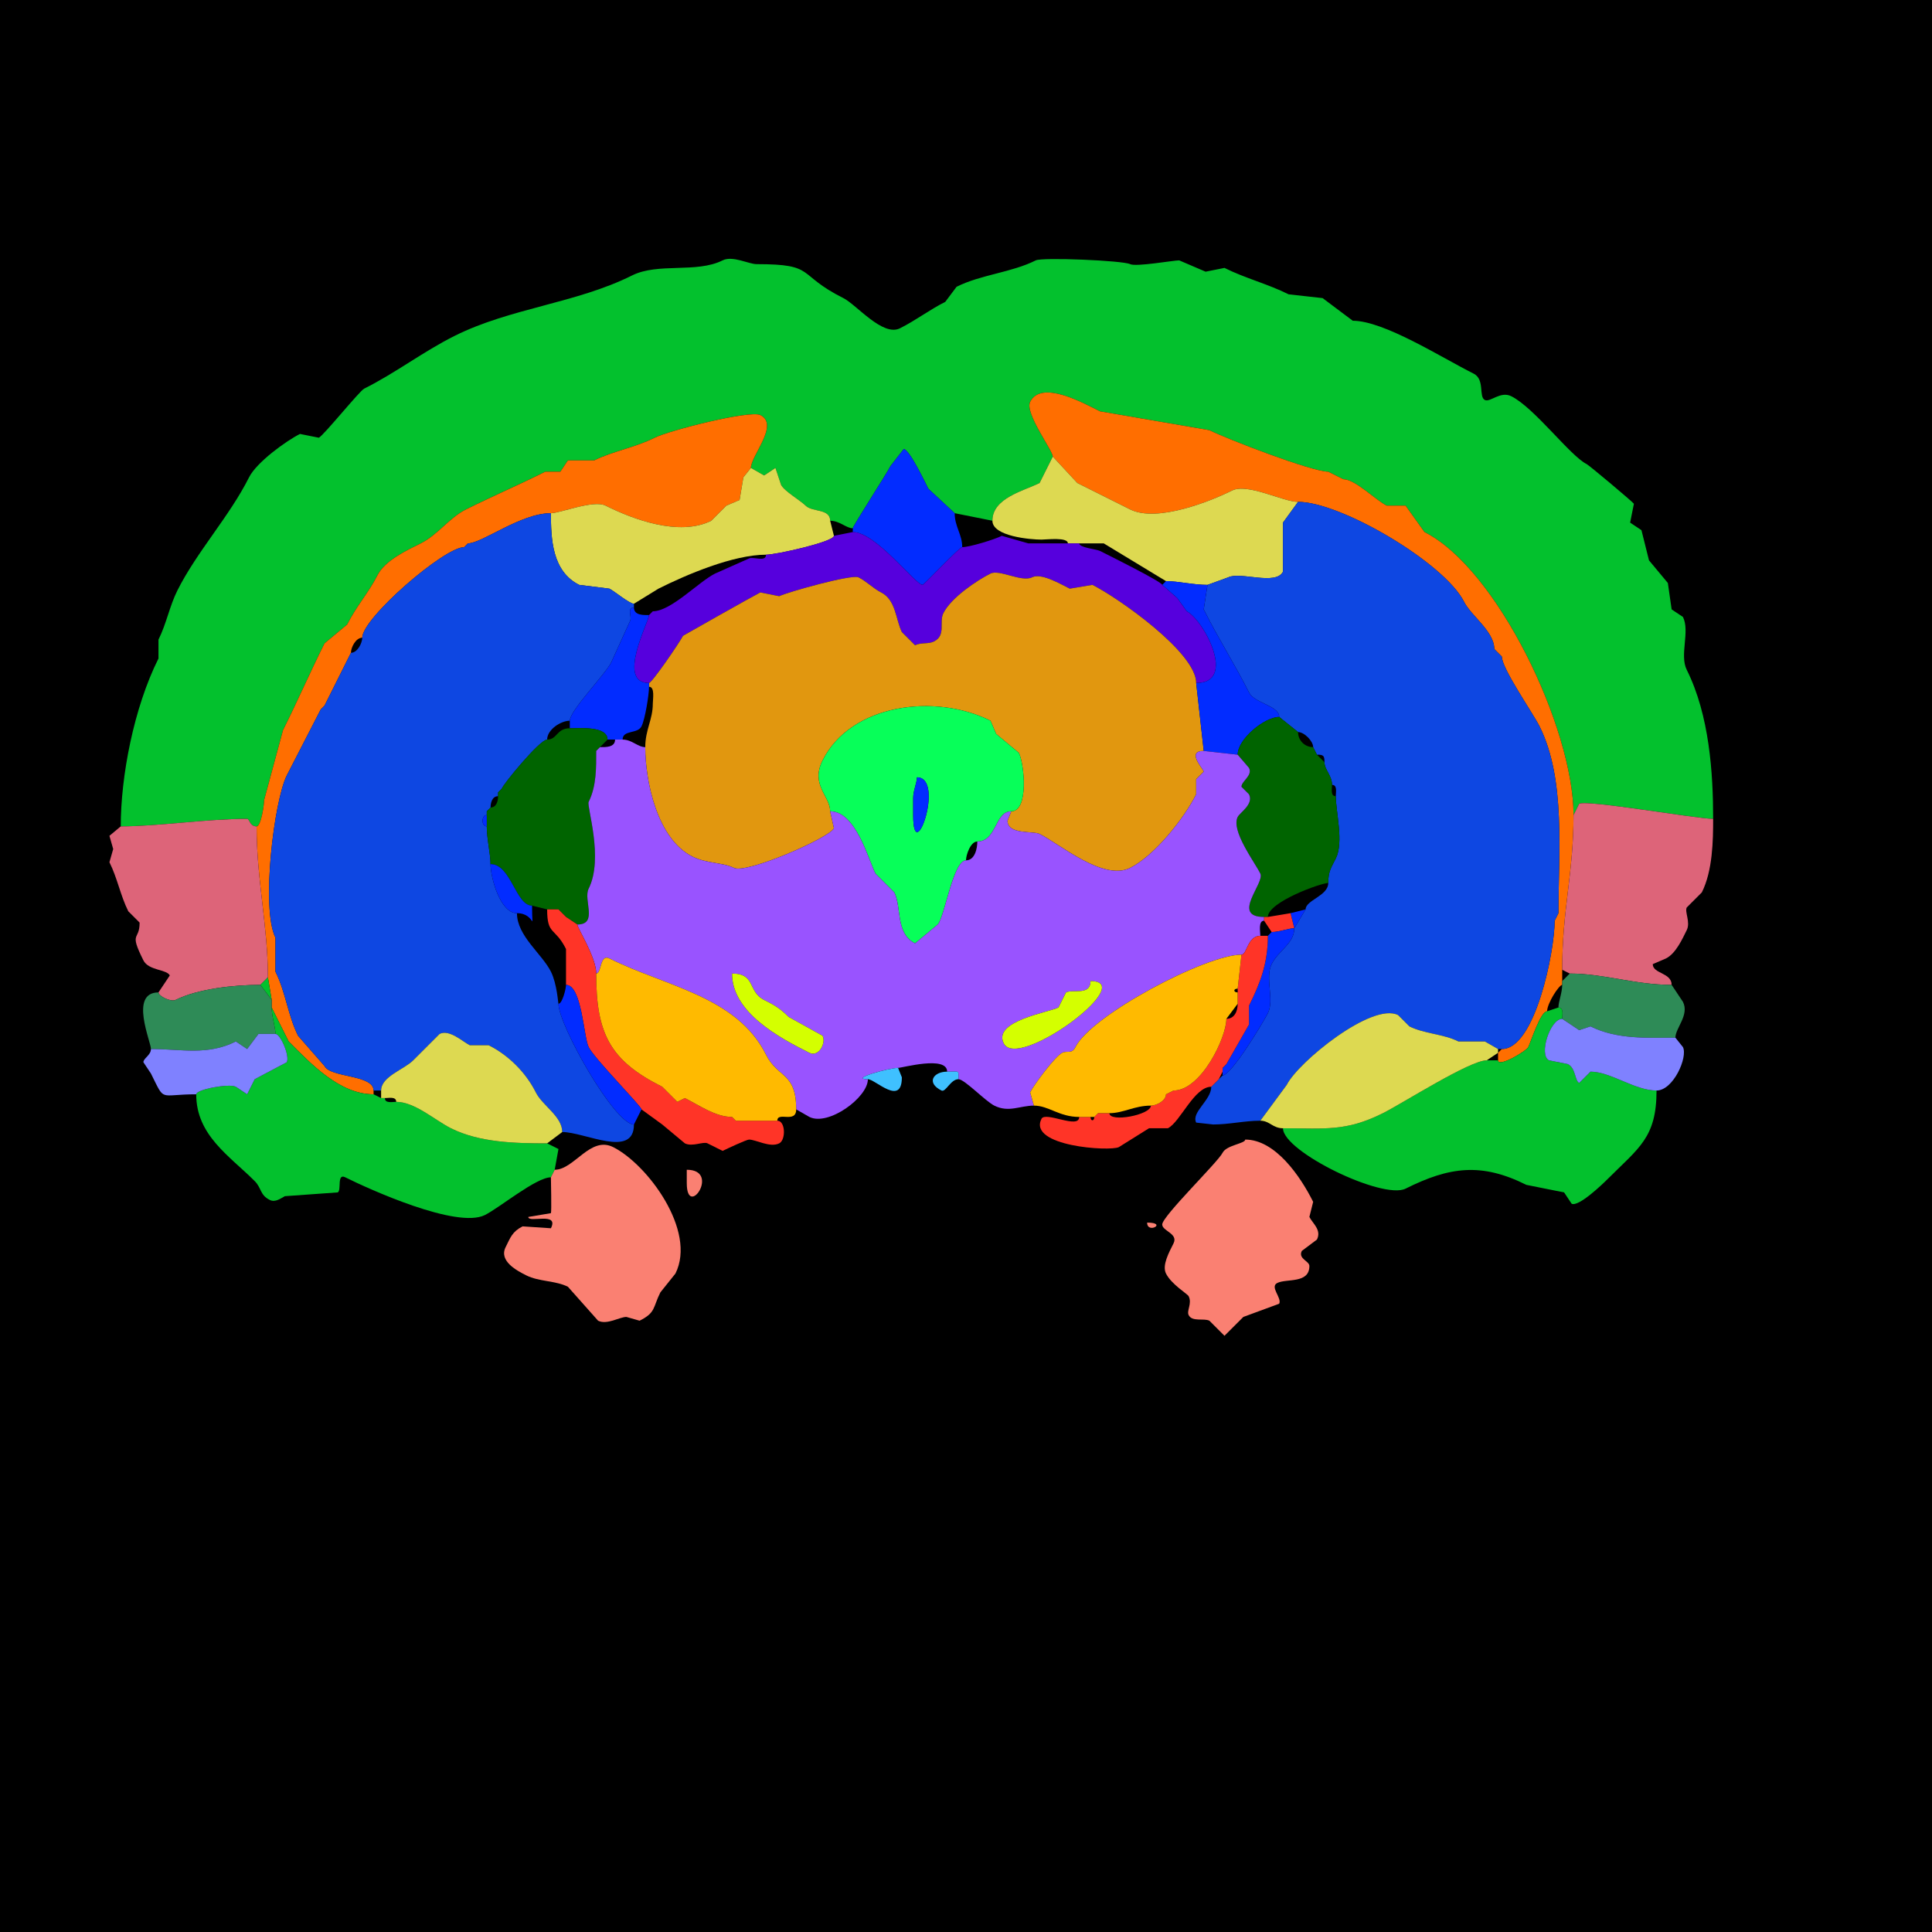 <svg xmlns="http://www.w3.org/2000/svg" xmlns:xlink="http://www.w3.org/1999/xlink" height="512" width="512">
<g>
<rect width="512" height="512" fill="#000000"  stroke-width="0" /> 
<path  fill="#03C12D" stroke-width="0" stroke="#03C12D" d = " M32 219 C41.845,219 54.707,217 65.5,217 66.13,217 66.188,219 68,219 69.175,219 70,213.296 70,212 70,212 75,193.5 75,193.5 78.805,185.889 82.264,177.972 86,170.5 86,170.5 92,165.5 92,165.5 94.389,160.721 97.834,156.833 100,152.5 102.03,148.441 108.11,145.695 111.5,144 115.999,141.75 119.069,137.215 123.5,135 130.439,131.531 137.503,128.499 144.5,125 144.5,125 148.5,125 148.5,125 148.5,125 150.5,122 150.5,122 150.5,122 157.5,122 157.5,122 162.358,119.571 168.22,118.64 173.5,116 177.385,114.058 198.758,108.629 201.5,110 206.62,112.56 199,120.728 199,124 199,124 202.5,126 202.5,126 202.5,126 205.5,124 205.5,124 205.5,124 207,128.5 207,128.5 207.819,130.138 212.181,132.681 213.5,134 215.268,135.768 220,134.733 220,138 222.518,138 224.286,140 226,140 226,139.427 234.958,125.583 236,123.5 236,123.5 239.5,119 239.5,119 240.975,119 245.384,128.267 246,129.5 246,129.5 253,136 253,136 253,136 263,138 263,138 263,131.966 271.313,130.093 275.5,128 275.5,128 279,121 279,121 279,119.385 271.508,109.484 273,106.5 275.943,100.615 286.922,106.711 291.5,109 291.5,109 320.5,114 320.5,114 325.186,116.343 347.632,125 352,125 352,125 356,127 356,127 359.128,127 364.6,132.55 367.5,134 367.5,134 372.5,134 372.5,134 372.5,134 377.5,141 377.5,141 396.765,150.632 417,193.004 417,216 417,216 418.5,213 418.5,213 420.711,211.894 449.622,217 454,217 454,204.884 453.012,189.524 447,177.5 445.051,173.602 447.911,167.322 446,163.5 446,163.5 443,161.5 443,161.5 443,161.5 442,154.5 442,154.5 442,154.5 437,148.5 437,148.5 437,148.5 435,140.5 435,140.5 435,140.5 432,138.5 432,138.5 432,138.5 433,133.5 433,133.5 432.797,133.093 421.201,123.35 420.5,123 416.069,120.785 406.67,108.085 400.5,105 397.613,103.557 394.903,106.702 393.5,106 391.791,105.146 393.593,100.547 390.5,99 381.981,94.74 366.77,85 358.5,85 358.5,85 350.5,79 350.5,79 350.5,79 341.5,78 341.5,78 335.913,75.207 330.064,73.782 324.5,71 324.5,71 319.5,72 319.5,72 319.5,72 312.5,69 312.5,69 310.946,69 301.031,70.766 299.5,70 297.561,69.031 276.218,68.141 274.5,69 267.981,72.26 260.005,72.748 253.5,76 253.5,76 250.5,80 250.5,80 246.372,82.064 242.714,84.893 238.5,87 233.923,89.288 226.994,80.747 223.5,79 210.865,72.683 216.482,70 200.5,70 198.447,70 194.144,67.678 191.5,69 184.529,72.485 174.426,69.537 167.5,73 152.756,80.372 135.239,81.631 120.5,89 112.116,93.192 104.882,98.809 96.5,103 95.271,103.614 85.832,115.334 84.5,116 84.5,116 79.5,115 79.5,115 75.838,116.831 67.995,122.511 66,126.5 60.874,136.751 52.1,146.3 47,156.5 44.944,160.611 44.099,165.303 42,169.5 42,169.5 42,174.5 42,174.5 35.43,187.64 32,205.75 32,219  Z"/>

<path  fill="#FF6E00" stroke-width="0" stroke="#FF6E00" d = " M397 279 L397,281 C397,283.004 404.467,278.566 405,277.5 405.75,275.999 408.255,268 410,268 410,265.882 413.173,261 414,261 414,261 414,260 414,260 414,260 414,257 414,257 414,240.964 417,231.576 417,216 417,193.004 396.765,150.632 377.5,141 377.5,141 372.5,134 372.5,134 372.5,134 367.5,134 367.5,134 364.6,132.55 359.128,127 356,127 356,127 352,125 352,125 347.632,125 325.186,116.343 320.5,114 320.5,114 291.5,109 291.5,109 286.922,106.711 275.943,100.615 273,106.5 271.508,109.484 279,119.385 279,121 279,121 285.5,128 285.5,128 290.176,130.338 294.906,132.703 299.5,135 306.677,138.588 321.093,132.703 326.5,130 330.616,127.942 340.045,133 344,133 355.38,133 382.874,149.249 388,159.5 389.828,163.156 396,167.323 396,172 396,172 398,174 398,174 398,177.179 406.221,188.943 408,192.5 414.994,206.488 413,226.13 413,242 413,242 412,244 412,244 412,252.159 406.817,278 398,278 398,278 397,279 397,279  Z"/>

<path  fill="#FF6E00" stroke-width="0" stroke="#FF6E00" d = " M99 289 L99,290 C90.016,290 82.464,281.964 76.5,276 76.5,276 72,267 72,267 72,267 72,265 72,265 72,265 71,259 71,259 71,245.528 68,233.035 68,219 69.175,219 70,213.296 70,212 70,212 75,193.5 75,193.5 78.805,185.889 82.264,177.972 86,170.5 86,170.5 92,165.5 92,165.5 94.389,160.721 97.834,156.833 100,152.5 102.03,148.441 108.11,145.695 111.5,144 115.999,141.75 119.069,137.215 123.5,135 130.439,131.531 137.503,128.499 144.5,125 144.5,125 148.5,125 148.5,125 148.5,125 150.5,122 150.5,122 150.5,122 157.5,122 157.5,122 162.358,119.571 168.22,118.64 173.5,116 177.385,114.058 198.758,108.629 201.5,110 206.62,112.56 199,120.728 199,124 199,124 197,126.5 197,126.5 197,126.5 196,132.5 196,132.5 196,132.5 192.5,134 192.5,134 192.5,134 188.5,138 188.5,138 179.919,142.29 167.536,137.518 160.5,134 157.267,132.384 148.487,136 146,136 137.985,136 127.768,144 124,144 124,144 123,145 123,145 117.741,145 96,163.788 96,169 94.288,169 93,171.571 93,173 93,173 86,187 86,187 86,187 85,188 85,188 85,188 76,205.5 76,205.5 72.629,212.242 69.123,240.747 73,248.5 73,248.5 73,257.5 73,257.5 75.717,262.935 76.276,269.053 79,274.5 79,274.5 86,282.5 86,282.5 87.579,285.658 99,284.739 99,289  Z"/>

<path  fill="#022CFF" stroke-width="0" stroke="#022CFF" d = " M226 141 C232.128,141 242.565,155 244.5,155 244.835,155 254.26,145 255,145 255,141.636 253,139.544 253,136 253,136 246,129.5 246,129.5 245.384,128.267 240.975,119 239.5,119 239.5,119 236,123.5 236,123.5 234.958,125.583 226,139.427 226,140 226,140 226,141 226,141  Z"/>

<path  fill="#DDD951" stroke-width="0" stroke="#DDD951" d = " M309 154 C312.249,154 316.194,155 320,155 320,155 325.5,153 325.5,153 328.669,151.415 338.124,155.251 340,151.5 340,151.5 340,138.5 340,138.5 340,138.5 344,133 344,133 340.045,133 330.616,127.942 326.5,130 321.093,132.703 306.677,138.588 299.5,135 294.906,132.703 290.176,130.338 285.5,128 285.5,128 279,121 279,121 279,121 275.5,128 275.5,128 271.313,130.093 263,131.966 263,138 263,142.16 273.159,143 276,143 277.406,143 283,142.286 283,144 283,144 286,144 286,144 286,144 292.5,144 292.5,144 292.5,144 309,154 309,154  Z"/>

<path  fill="#DDD951" stroke-width="0" stroke="#DDD951" d = " M203 147 C194.279,147 181.899,152.3 174.5,156 L168,160 C166.814,160 162.808,156.654 161.5,156 161.5,156 153.5,155 153.5,155 146.295,151.397 146,142.789 146,136 148.487,136 157.267,132.384 160.5,134 167.536,137.518 179.919,142.29 188.5,138 188.5,138 192.5,134 192.5,134 192.5,134 196,132.5 196,132.5 196,132.5 197,126.5 197,126.5 197,126.5 199,124 199,124 199,124 202.5,126 202.5,126 202.5,126 205.5,124 205.5,124 205.5,124 207,128.5 207,128.5 207.819,130.138 212.181,132.681 213.5,134 215.268,135.768 220,134.733 220,138 220,138 221,142 221,142 221,143.567 205.752,147 203,147  Z"/>

<path  fill="#0E47E2" stroke-width="0" stroke="#0E47E2" d = " M321 288 C321,291.576 315.629,294.758 317,297.5 L321.5,298 C325.728,298 329.826,297 334,297 334,297 341,287.5 341,287.5 344.019,281.462 363.575,265.538 370.5,269 370.5,269 373.5,272 373.5,272 377.489,273.995 382.45,273.975 386.5,276 386.5,276 393.5,276 393.5,276 393.5,276 397,278 397,278 397,278 398,278 398,278 406.817,278 412,252.159 412,244 412,244 413,242 413,242 413,226.13 414.994,206.488 408,192.5 406.221,188.943 398,177.179 398,174 398,174 396,172 396,172 396,167.323 389.828,163.156 388,159.5 382.874,149.249 355.38,133 344,133 344,133 340,138.5 340,138.5 340,138.5 340,151.5 340,151.5 338.124,155.251 328.669,151.415 325.5,153 325.5,153 320,155 320,155 320,155 319,161.5 319,161.5 322.823,169.146 327.554,176.608 331,183.5 332.444,186.388 339,186.974 339,190 339,190 344,194 344,194 345.621,194 348,196.379 348,198 348,198 349,200 349,200 350.747,200 351,200.253 351,202 351,203.974 353,205.517 353,208 354.473,208 354,209.952 354,211 354,215.137 356.155,223.191 354,227.5 352.765,229.971 352,230.933 352,234 352,237.436 346,238.535 346,241 346,241 343,246 343,246 343,250.043 338.807,251.887 337,255.5 335.168,259.164 337.787,264.926 336,268.5 334.846,270.808 326.315,285 324,285 324,285 323,286 323,286 323,286 321,288 321,288  Z"/>

<path  fill="#0E47E2" stroke-width="0" stroke="#0E47E2" d = " M168 298 C168,307.092 155,300 149,300 149,295.846 143.761,293.022 142,289.5 139.37,284.241 134.767,279.633 129.5,277 129.5,277 124.5,277 124.5,277 122.6,276.05 119.093,272.703 116.5,274 116.5,274 109.5,281 109.5,281 107.035,283.465 101,285.281 101,289 101,289 99,289 99,289 99,284.739 87.579,285.658 86,282.5 86,282.5 79,274.5 79,274.5 76.276,269.053 75.717,262.935 73,257.5 73,257.5 73,248.5 73,248.5 69.123,240.747 72.629,212.242 76,205.5 76,205.5 85,188 85,188 85,188 86,187 86,187 86,187 93,173 93,173 94.712,173 96,170.429 96,169 96,163.788 117.741,145 123,145 123,145 124,144 124,144 127.768,144 137.985,136 146,136 146,142.789 146.295,151.397 153.5,155 153.5,155 161.5,156 161.5,156 162.808,156.654 166.814,160 168,160 168,160 168,161 168,161 166.049,161 167.523,163.454 167,164.5 167,164.5 162,175.5 162,175.5 160.339,178.821 151,188.285 151,191 148.673,191 145,193.305 145,196 143.001,196 133,208.258 133,209 133,209 132,210 132,210 132,210 132,211 132,211 130.423,211 130,212.762 130,214 130,214 129,215 129,215 129,215 129,216 129,216 127.514,216 127.514,219 129,219 129,222.325 130,226.31 130,229 130,232.55 132.544,242 137,242 137,248.022 143.633,252.767 146,257.5 147.638,260.776 147.911,266 148,266 148,271.571 162.846,298 168,298  Z"/>

<path  fill="#5600DD" stroke-width="0" stroke="#5600DD" d = " M172 181 C172.75,181 180.119,170.262 181,168.5 181.03,168.441 199.665,157.918 201.5,157 L206.5,158 C208.664,156.918 225.766,152.133 227.5,153 229.674,154.087 231.433,155.966 233.5,157 237.448,158.974 237.375,164.25 239,167.5 L242.5,171 C244.064,170.218 246.038,170.731 247.5,170 250.797,168.351 248.798,164.904 250,162.5 252.056,158.388 258.887,153.806 262.5,152 264.855,150.823 270.763,154.368 273.5,153 275.911,151.795 280.755,154.627 283.5,156 L289.5,155 C296.321,158.411 317,172.92 317,181 327.946,181 318.937,164.219 314.5,162 314.5,162 312,158.5 312,158.5 312,158.5 308,155 308,155 308,154.217 293.645,147.072 291.5,146 290.516,145.508 286,145.149 286,144 286,144 283,144 283,144 283,144 272.5,144 272.5,144 272.5,144 265.5,142 265.5,142 263.512,142.994 256.938,145 255,145 254.26,145 244.835,155 244.5,155 242.565,155 232.128,141 226,141 226,141 221,142 221,142 221,143.567 205.752,147 203,147 203,149.064 199.647,147.426 198.5,148 198.5,148 189.5,152 189.5,152 185.136,154.182 177.828,162 173,162 173,162 172,163 172,163 172,164.687 163.257,181 172,181  Z"/>

<path  fill="#E1970F" stroke-width="0" stroke="#E1970F" d = " M220 215 C220,210.926 214.728,208.045 218,201.5 225.477,186.545 247.782,183.641 262.5,191 L264,194.5 L270,199.5 C271.477,202.454 272.683,215 268,215 268,215 267,217.5 267,217.5 267,221.253 273.819,220.159 275.5,221 280.885,223.693 292.372,233.564 299.5,230 305.949,226.775 313.807,216.886 317,210.5 317,210.5 317,206.5 317,206.5 317,206.5 319,204.5 319,204.5 319,203.846 314.219,199 319,199 319,199 317,181 317,181 317,172.92 296.321,158.411 289.5,155 289.5,155 283.5,156 283.5,156 280.755,154.627 275.911,151.795 273.5,153 270.763,154.368 264.855,150.823 262.5,152 258.887,153.806 252.056,158.388 250,162.5 248.798,164.904 250.797,168.351 247.5,170 246.038,170.731 244.064,170.218 242.5,171 242.5,171 239,167.5 239,167.5 237.375,164.25 237.448,158.974 233.5,157 231.433,155.966 229.674,154.087 227.5,153 225.766,152.133 208.664,156.918 206.5,158 206.5,158 201.5,157 201.5,157 199.665,157.918 181.03,168.441 181,168.5 180.119,170.262 172.75,181 172,181 172,181 172,182 172,182 173.614,182 173,185.31 173,186.5 173,190.704 171,193.408 171,198 171,207.026 174.128,222.314 183.5,227 187.248,228.874 191.568,228.534 194.5,230 197.79,231.645 219.688,222.123 221,219.5 221,219.5 220,215 220,215  Z"/>

<path  fill="#022CFF" stroke-width="0" stroke="#022CFF" d = " M319 199 L328,200 C328,195.787 335.18,190 339,190 339,186.974 332.444,186.388 331,183.5 327.554,176.608 322.823,169.146 319,161.5 319,161.5 320,155 320,155 316.194,155 312.249,154 309,154 309,154 308,155 308,155 308,155 312,158.5 312,158.5 312,158.5 314.5,162 314.5,162 318.937,164.219 327.946,181 317,181 317,181 319,199 319,199  Z"/>

<path  fill="#022CFF" stroke-width="0" stroke="#022CFF" d = " M163 196 L165,196 C165,193.365 168.97,194.56 170,192.5 170.974,190.553 172,184.053 172,182 172,182 172,181 172,181 163.257,181 172,164.687 172,163 170.535,163 168,163.109 168,161 166.049,161 167.523,163.454 167,164.5 167,164.5 162,175.5 162,175.5 160.339,178.821 151,188.285 151,191 151,191 151,193 151,193 153.482,193 161,192.331 161,196 161,196 163,196 163,196  Z"/>

<path  fill="#022CFF" stroke-width="0" stroke="#022CFF" d = " M173 162 L172,163 C172,163 173,162 173,162  Z"/>

<path  fill-rule="evenodd" fill="#07FF59" stroke-width="0" stroke="#07FF59" d = " M243 206 C243,207.448 242,209.513 242,211.5 L242,216 C242,230.334 250.575,206 243,206  M259 223 C257.197,223 256,226.592 256,228 252.574,228 250.327,243.173 248.5,245 248.5,245 242.5,250 242.5,250 237.255,247.378 239.003,240.506 237,236.5 237,236.5 232,231.5 232,231.5 230.058,227.615 226.782,215 220,215 220,210.926 214.728,208.045 218,201.5 225.477,186.545 247.782,183.641 262.5,191 262.5,191 264,194.5 264,194.5 264,194.5 270,199.5 270,199.5 271.477,202.454 272.683,215 268,215 263.61,215 264.166,223 259,223  Z"/>

<path  fill="#006400" stroke-width="0" stroke="#006400" d = " M335 243 L336,243 C336,239.064 350.016,234 352,234 352,230.933 352.765,229.971 354,227.5 356.155,223.191 354,215.137 354,211 352.527,211 353,209.048 353,208 353,205.517 351,203.974 351,202 351,202 349,200 349,200 349,200 348,198 348,198 345.774,198 344,196.226 344,194 344,194 339,190 339,190 335.18,190 328,195.787 328,200 328,200 331,203.5 331,203.5 332.028,205.556 329,207 329,208.5 329,208.5 331,210.5 331,210.5 332.311,213.122 328.581,215.338 328,216.5 326.183,220.134 332.401,228.302 334,231.5 335.255,234.01 326.103,243 335,243  Z"/>

<path  fill="#006400" stroke-width="0" stroke="#006400" d = " M150 243 L153,245 C158.586,245 154.506,238.489 156,235.5 160.066,227.368 155.408,213.683 156,212.5 158.094,208.312 158,203.404 158,199 158,199 159,198 159,198 159,198 161,196 161,196 161,192.331 153.482,193 151,193 147.469,193 147.714,196 145,196 143.001,196 133,208.258 133,209 133,209 132,210 132,210 132,210 132,211 132,211 132,212.238 131.577,214 130,214 130,214 129,215 129,215 129,215 129,216 129,216 129,216 129,219 129,219 129,222.325 130,226.31 130,229 135.426,229 136.681,240 141,240 141,240 145,241 145,241 145,241 148,241 148,241 148,241 150,243 150,243  Z"/>

<path  fill-rule="evenodd" fill="#9953FF" stroke-width="0" stroke="#9953FF" d = " M289 260 C289,263.903 284.309,262.095 282.5,263 L280.5,267 C277.856,268.322 263.03,270.559 266,276.5 269.683,283.865 301.923,260 289,260  M194 258 C194,268.348 206.603,275.052 214.5,279 216.918,280.209 218.984,276.469 218,274.5 L209,269.5 C206.69,267.19 205.045,266.272 202.5,265 198.097,262.798 200.336,258 194,258  M254 286 C255.604,286 261.126,291.813 263.5,293 267.344,294.922 270.278,293 274,293 274,293 273,289.5 273,289.5 274.051,287.397 279.608,279.946 281.5,279 282.818,278.341 284.04,279.419 285,277.5 289.269,268.963 319.584,253 329,253 330.482,253 330.576,248 334,248 334,246.855 333.421,244 335,244 335,244 335,243 335,243 326.103,243 335.255,234.01 334,231.5 332.401,228.302 326.183,220.134 328,216.5 328.581,215.338 332.311,213.122 331,210.5 331,210.5 329,208.5 329,208.5 329,207 332.028,205.556 331,203.5 331,203.5 328,200 328,200 328,200 319,199 319,199 314.219,199 319,203.846 319,204.5 319,204.5 317,206.5 317,206.5 317,206.5 317,210.5 317,210.5 313.807,216.886 305.949,226.775 299.5,230 292.372,233.564 280.885,223.693 275.5,221 273.819,220.159 267,221.253 267,217.5 267,217.5 268,215 268,215 263.61,215 264.166,223 259,223 259,224.766 258.393,228 256,228 252.574,228 250.327,243.173 248.5,245 248.5,245 242.5,250 242.5,250 237.255,247.378 239.003,240.506 237,236.5 237,236.5 232,231.5 232,231.5 230.058,227.615 226.782,215 220,215 220,215 221,219.5 221,219.5 219.688,222.123 197.79,231.645 194.5,230 191.568,228.534 187.248,228.874 183.5,227 174.128,222.314 171,207.026 171,198 169.026,198 167.483,196 165,196 165,196 163,196 163,196 163,198.109 160.465,198 159,198 159,198 158,199 158,199 158,203.404 158.094,208.312 156,212.5 155.408,213.683 160.066,227.368 156,235.5 154.506,238.489 158.586,245 153,245 153,245.968 158,253.643 158,258 159.456,258 158.92,252.71 161.5,254 176.348,261.424 195.249,263.999 203,279.5 206.142,285.784 211,284.1 211,294 211,294 214.5,296 214.5,296 219.507,298.504 230,290.876 230,286 224.869,286 235.571,283 238,283 239.099,283 251,279.663 251,284 254.454,284 254,283.539 254,286  Z"/>

<path  fill="#022CFF" stroke-width="0" stroke="#022CFF" d = " M243 206 C243,207.448 242,209.513 242,211.5 L242,216 C242,230.334 250.575,206 243,206  Z"/>

<path  fill="#DD6479" stroke-width="0" stroke="#DD6479" d = " M416 258 C425.087,258 433.265,261 443,261 443,257.716 438,258.088 438,255.5 438,255.5 441.5,254 441.5,254 444.143,252.679 445.886,248.728 447,246.5 448.053,244.395 446.412,241.677 447,240.5 447,240.5 451,236.5 451,236.5 453.888,230.724 454,222.772 454,217 449.622,217 420.711,211.894 418.5,213 418.5,213 417,216 417,216 417,231.576 414,240.964 414,257 414,257 416,258 416,258  Z"/>

<path  fill="#022CFF" stroke-width="0" stroke="#022CFF" d = " M129 216 C127.514,216 127.514,219 129,219 129,219 129,216 129,216  Z"/>

<path  fill="#DD6479" stroke-width="0" stroke="#DD6479" d = " M69 261 C61.972,261 52.437,262.032 46.5,265 45.298,265.601 42,263.982 42,263 42,263 45,258.5 45,258.5 44.173,256.845 39.376,257.251 38,254.5 34.085,246.671 37,249.511 37,244.5 37,244.5 34,241.5 34,241.5 31.909,237.318 31.125,232.749 29,228.5 29,228.5 30,225 30,225 30,225 29,221.5 29,221.5 29,221.5 32,219 32,219 41.845,219 54.707,217 65.5,217 66.13,217 66.188,219 68,219 68,233.035 71,245.528 71,259 71,259 69,261 69,261  Z"/>

<path  fill="#022CFF" stroke-width="0" stroke="#022CFF" d = " M141 240 C141,247.946 142.116,242 137,242 132.544,242 130,232.55 130,229 135.426,229 136.681,240 141,240  Z"/>

<path  fill="#FF3427" stroke-width="0" stroke="#FF3427" d = " M195 297 C199.135,297 202.814,297 206,297 208.182,297 208.293,302.103 206.5,303 204.063,304.219 200.326,302 198.5,302 197.859,302 192.574,304.463 191.5,305 191.5,305 187.5,303 187.5,303 186.371,302.436 183.502,304.001 181.5,303 181.5,303 175.5,298 175.5,298 175.5,298 170,294 170,294 170,293.186 157.542,280.585 156,277.5 154.659,274.818 154.204,261 150,261 150,261 150,251.5 150,251.5 147.055,245.61 145,247.966 145,241 145,241 148,241 148,241 148,241 150,243 150,243 150,243 153,245 153,245 153,245.968 158,253.643 158,258 158,273.97 161.672,281.086 175.5,288 175.5,288 179.5,292 179.5,292 179.5,292 181.5,291 181.5,291 185.266,292.883 189.61,296 194,296 194,296 195,297 195,297  Z"/>

<path  fill="#022CFF" stroke-width="0" stroke="#022CFF" d = " M342 242 L343,246 C343,246 346,241 346,241 346,241 342,242 342,242  Z"/>

<path  fill="#FF3427" stroke-width="0" stroke="#FF3427" d = " M343 246 C341.436,246 339.124,247 337,247 337,247 335,244 335,244 335,244 335,243 335,243 335,243 336,243 336,243 336,243 342,242 342,242 342,242 343,246 343,246  Z"/>

<path  fill="#022CFF" stroke-width="0" stroke="#022CFF" d = " M324 284 L324,285 C326.315,285 334.846,270.808 336,268.5 337.787,264.926 335.168,259.164 337,255.5 338.807,251.887 343,250.043 343,246 341.436,246 339.124,247 337,247 337,247 336,248 336,248 336,255.261 333.985,260.53 331,266.5 331,266.5 331,271.5 331,271.5 331,271.5 325,282 325,282 325,282 324,283 324,283 324,283 324,284 324,284  Z"/>

<path  fill="#FF3427" stroke-width="0" stroke="#FF3427" d = " M289 296 C289,297.186 290,297.186 290,296 290,296 291,295 291,295 291,295 294,295 294,295 294,297.538 305,295.476 305,293 306.429,293 309,291.712 309,290 309,290 311,289 311,289 318.278,289 325,274.996 325,270 327.098,270 328,268.061 328,266 328,266 328,263 328,263 328,263 328,262 328,262 328,262 329,253 329,253 330.482,253 330.576,248 334,248 334,248 336,248 336,248 336,255.261 333.985,260.53 331,266.5 331,266.5 331,271.5 331,271.5 331,271.5 325,282 325,282 325,282 324,283 324,283 324,283 324,284 324,284 324,284 323,286 323,286 323,286 321,288 321,288 316.461,288 312.792,297.354 309.5,299 309.5,299 304.5,299 304.5,299 304.5,299 296.5,304 296.5,304 294.135,305.182 272.349,303.803 276,296.5 277.038,294.423 286,299.369 286,296 286,296 289,296 289,296  Z"/>

<path  fill="#FFBA00" stroke-width="0" stroke="#FFBA00" d = " M289 296 L290,296 C290,296 291,295 291,295 291,295 294,295 294,295 297.745,295 300.602,293 305,293 306.429,293 309,291.712 309,290 309,290 311,289 311,289 318.278,289 325,274.996 325,270 325,270 328,266 328,266 328,266 328,263 328,263 326.814,263 326.814,262 328,262 328,262 329,253 329,253 319.584,253 289.269,268.963 285,277.5 284.04,279.419 282.818,278.341 281.5,279 279.608,279.946 274.051,287.397 273,289.5 273,289.5 274,293 274,293 277.928,293 280.674,296 286,296 286,296 289,296 289,296  Z"/>

<path  fill="#FFBA00" stroke-width="0" stroke="#FFBA00" d = " M195 297 C199.135,297 202.814,297 206,297 206,294.473 211,297.826 211,294 211,284.1 206.142,285.784 203,279.5 195.249,263.999 176.348,261.424 161.5,254 158.92,252.71 159.456,258 158,258 158,273.97 161.672,281.086 175.5,288 175.5,288 179.5,292 179.5,292 179.5,292 181.5,291 181.5,291 185.266,292.883 189.61,296 194,296 194,296 195,297 195,297  Z"/>

<path  fill="#D4FF00" stroke-width="0" stroke="#D4FF00" d = " M194 258 C194,268.348 206.603,275.052 214.5,279 216.918,280.209 218.984,276.469 218,274.5 L209,269.5 C206.69,267.19 205.045,266.272 202.5,265 198.097,262.798 200.336,258 194,258  Z"/>

<path  fill="#2E8B57" stroke-width="0" stroke="#2E8B57" d = " M414 270 L418.5,273 L421.5,272 C428.549,275.525 436.616,275 444,275 444,272.421 447.752,269.003 446,265.5 446,265.5 443,261 443,261 433.265,261 425.087,258 416,258 416,258 414,260 414,260 414,260 414,261 414,261 414,263.124 413,265.436 413,267 414.473,267 414,268.952 414,270  Z"/>

<path  fill="#03C12D" stroke-width="0" stroke="#03C12D" d = " M69 261 L72,265 C72,265 71,259 71,259 71,259 69,261 69,261  Z"/>

<path  fill="#D4FF00" stroke-width="0" stroke="#D4FF00" d = " M289 260 C289,263.903 284.309,262.095 282.5,263 L280.5,267 C277.856,268.322 263.03,270.559 266,276.5 269.683,283.865 301.923,260 289,260  Z"/>

<path  fill="#2E8B57" stroke-width="0" stroke="#2E8B57" d = " M73 274 L68.5,274 L65.5,278 L62.5,276 C54.92,279.79 48.13,278 40,278 40,276.005 34.2,263 42,263 42,263.982 45.298,265.601 46.5,265 52.437,262.032 61.972,261 69,261 69,261 72,265 72,265 72,265 72,267 72,267 72,269.409 73,272.181 73,274  Z"/>

<path  fill="#022CFF" stroke-width="0" stroke="#022CFF" d = " M170 294 L168,298 C162.846,298 148,271.571 148,266 149.014,266 150,262.041 150,261 154.204,261 154.659,274.818 156,277.5 157.542,280.585 170,293.186 170,294  Z"/>

<path  fill="#03C12D" stroke-width="0" stroke="#03C12D" d = " M147 310 L146,312 C142.101,312 132.388,320.056 128.5,322 121.063,325.719 97.663,315.081 91.5,312 89.186,310.843 90.56,315.47 89.5,316 89.5,316 75.5,317 75.5,317 74.453,317.523 72.995,318.748 71.5,318 68.836,316.668 69.353,314.853 67.5,313 60.793,306.293 52,300.872 52,290 52,288.71 60.664,287.082 62.5,288 62.5,288 65.5,290 65.5,290 65.5,290 67.5,286 67.5,286 67.5,286 76,281.5 76,281.5 76.842,279.816 74.314,274 73,274 73,272.181 72,269.409 72,267 72,267 76.5,276 76.5,276 82.464,281.964 90.016,290 99,290 99,290 101,291 101,291 101,291 102,291 102,291 102,292.473 103.952,292 105,292 109.925,292 115.26,296.88 119.5,299 127.164,302.832 136.704,303 145,303 145,303 148,304.5 148,304.5 148,304.5 147,310 147,310  Z"/>

<path  fill="#03C12D" stroke-width="0" stroke="#03C12D" d = " M439 289 C439,301.487 434.358,304.142 426,312.5 424.649,313.851 418.327,319.913 416.5,319 L414.5,316 L404.5,314 C392.614,308.057 384.134,309.183 372.5,315 366.454,318.023 340,305.186 340,299 351.101,299 356.603,299.949 366.5,295 371.693,292.403 389.5,281 394,281 394,281 397,281 397,281 397,283.004 404.467,278.566 405,277.5 405.75,275.999 408.255,268 410,268 410,268 413,267 413,267 414.473,267 414,268.952 414,270 410.778,270 407.703,279.601 410.5,281 410.5,281 415.5,282 415.5,282 417.61,283.055 417.312,286.406 418.5,287 418.5,287 421.5,284 421.5,284 426.862,284 433.19,289 439,289  Z"/>

<path  fill="#DDD951" stroke-width="0" stroke="#DDD951" d = " M334 297 C336.447,297 337.28,299 340,299 351.101,299 356.603,299.949 366.5,295 371.693,292.403 389.5,281 394,281 394,281 397,279 397,279 397,279 397,278 397,278 397,278 393.5,276 393.5,276 393.5,276 386.5,276 386.5,276 382.45,273.975 377.489,273.995 373.5,272 373.5,272 370.5,269 370.5,269 363.575,265.538 344.019,281.462 341,287.5 341,287.5 334,297 334,297  Z"/>

<path  fill="#7F81FF" stroke-width="0" stroke="#7F81FF" d = " M444 275 L446,277.5 C447.328,280.156 443.46,289 439,289 433.19,289 426.862,284 421.5,284 421.5,284 418.5,287 418.5,287 417.312,286.406 417.61,283.055 415.5,282 415.5,282 410.5,281 410.5,281 407.703,279.601 410.778,270 414,270 414,270 418.5,273 418.5,273 418.5,273 421.5,272 421.5,272 428.549,275.525 436.616,275 444,275  Z"/>

<path  fill="#7F81FF" stroke-width="0" stroke="#7F81FF" d = " M40 278 C40,279.639 38,280.455 38,281.5 L40,284.5 C43.864,292.228 41.922,290 52,290 52,288.71 60.664,287.082 62.5,288 62.5,288 65.5,290 65.5,290 65.5,290 67.5,286 67.5,286 67.5,286 76,281.5 76,281.5 76.842,279.816 74.314,274 73,274 73,274 68.5,274 68.5,274 68.5,274 65.5,278 65.5,278 65.5,278 62.5,276 62.5,276 54.92,279.79 48.13,278 40,278  Z"/>

<path  fill="#DDD951" stroke-width="0" stroke="#DDD951" d = " M149 300 L145,303 C136.704,303 127.164,302.832 119.5,299 115.26,296.88 109.925,292 105,292 105,290.527 103.048,291 102,291 102,291 101,291 101,291 101,291 101,289 101,289 101,285.281 107.035,283.465 109.5,281 109.5,281 116.5,274 116.5,274 119.093,272.703 122.6,276.05 124.5,277 124.5,277 129.5,277 129.5,277 134.767,279.633 139.37,284.241 142,289.5 143.761,293.022 149,295.846 149,300  Z"/>

<path  fill="#3FC0FF" stroke-width="0" stroke="#3FC0FF" d = " M238 283 C235.571,283 224.869,286 230,286 231.952,286 239,293.335 239,285.5 239,285.5 238,283 238,283  Z"/>

<path  fill="#3FC0FF" stroke-width="0" stroke="#3FC0FF" d = " M251 284 C254.454,284 254,283.539 254,286 251.921,286 250.617,289.559 249.5,289 245.369,286.934 247.362,284 251,284  Z"/>

<path  fill="#FA8072" stroke-width="0" stroke="#FA8072" d = " M330 302 C330,303.076 325.02,303.46 324,305.5 322.754,307.993 308,322.321 308,324.5 308,326.241 312.305,326.891 311,329.5 309.772,331.956 307.916,335.331 309,337.5 310.441,340.382 314.696,342.892 315,343.5 315.973,345.445 314.422,347.343 315,348.5 315.943,350.385 319.027,349.264 320.5,350 L324.5,354 L329.5,349 L339,345.5 C339.776,343.948 336.418,341.041 338.5,340 340.944,338.778 347,340.254 347,335.5 347,334.17 343.948,333.604 345,331.5 L349,328.5 C350.282,325.937 347.877,324.253 347,322.5 L348,318.5 C344.558,311.617 337.926,302 330,302  Z"/>

<path  fill="#FA8072" stroke-width="0" stroke="#FA8072" d = " M147 310 C152.18,310 156.416,300.958 162.5,304 171.487,308.494 184.7,326.1 179,337.5 L175,342.5 C172.983,346.533 173.83,347.835 169.5,350 L166,349 C164.196,349 160.864,351.182 158.5,350 L150.5,341 C147.216,339.358 142.838,339.669 139.5,338 137.054,336.777 132.136,334.229 134,330.5 135.267,327.965 135.756,326.372 138.5,325 L146,325.5 C148.233,321.034 140,324.207 140,322.5 L146,321.5 C146.197,321.106 146,312.729 146,312 146,312 147,310 147,310  Z"/>

<path  fill="#FA8072" stroke-width="0" stroke="#FA8072" d = " M182 310 L182,313.5 C182,323.296 191.127,310 182,310  Z"/>

<path  fill="#FA8072" stroke-width="0" stroke="#FA8072" d = " M304 324 C304,327.145 309.574,324 304,324  Z"/>

</g>
</svg>
